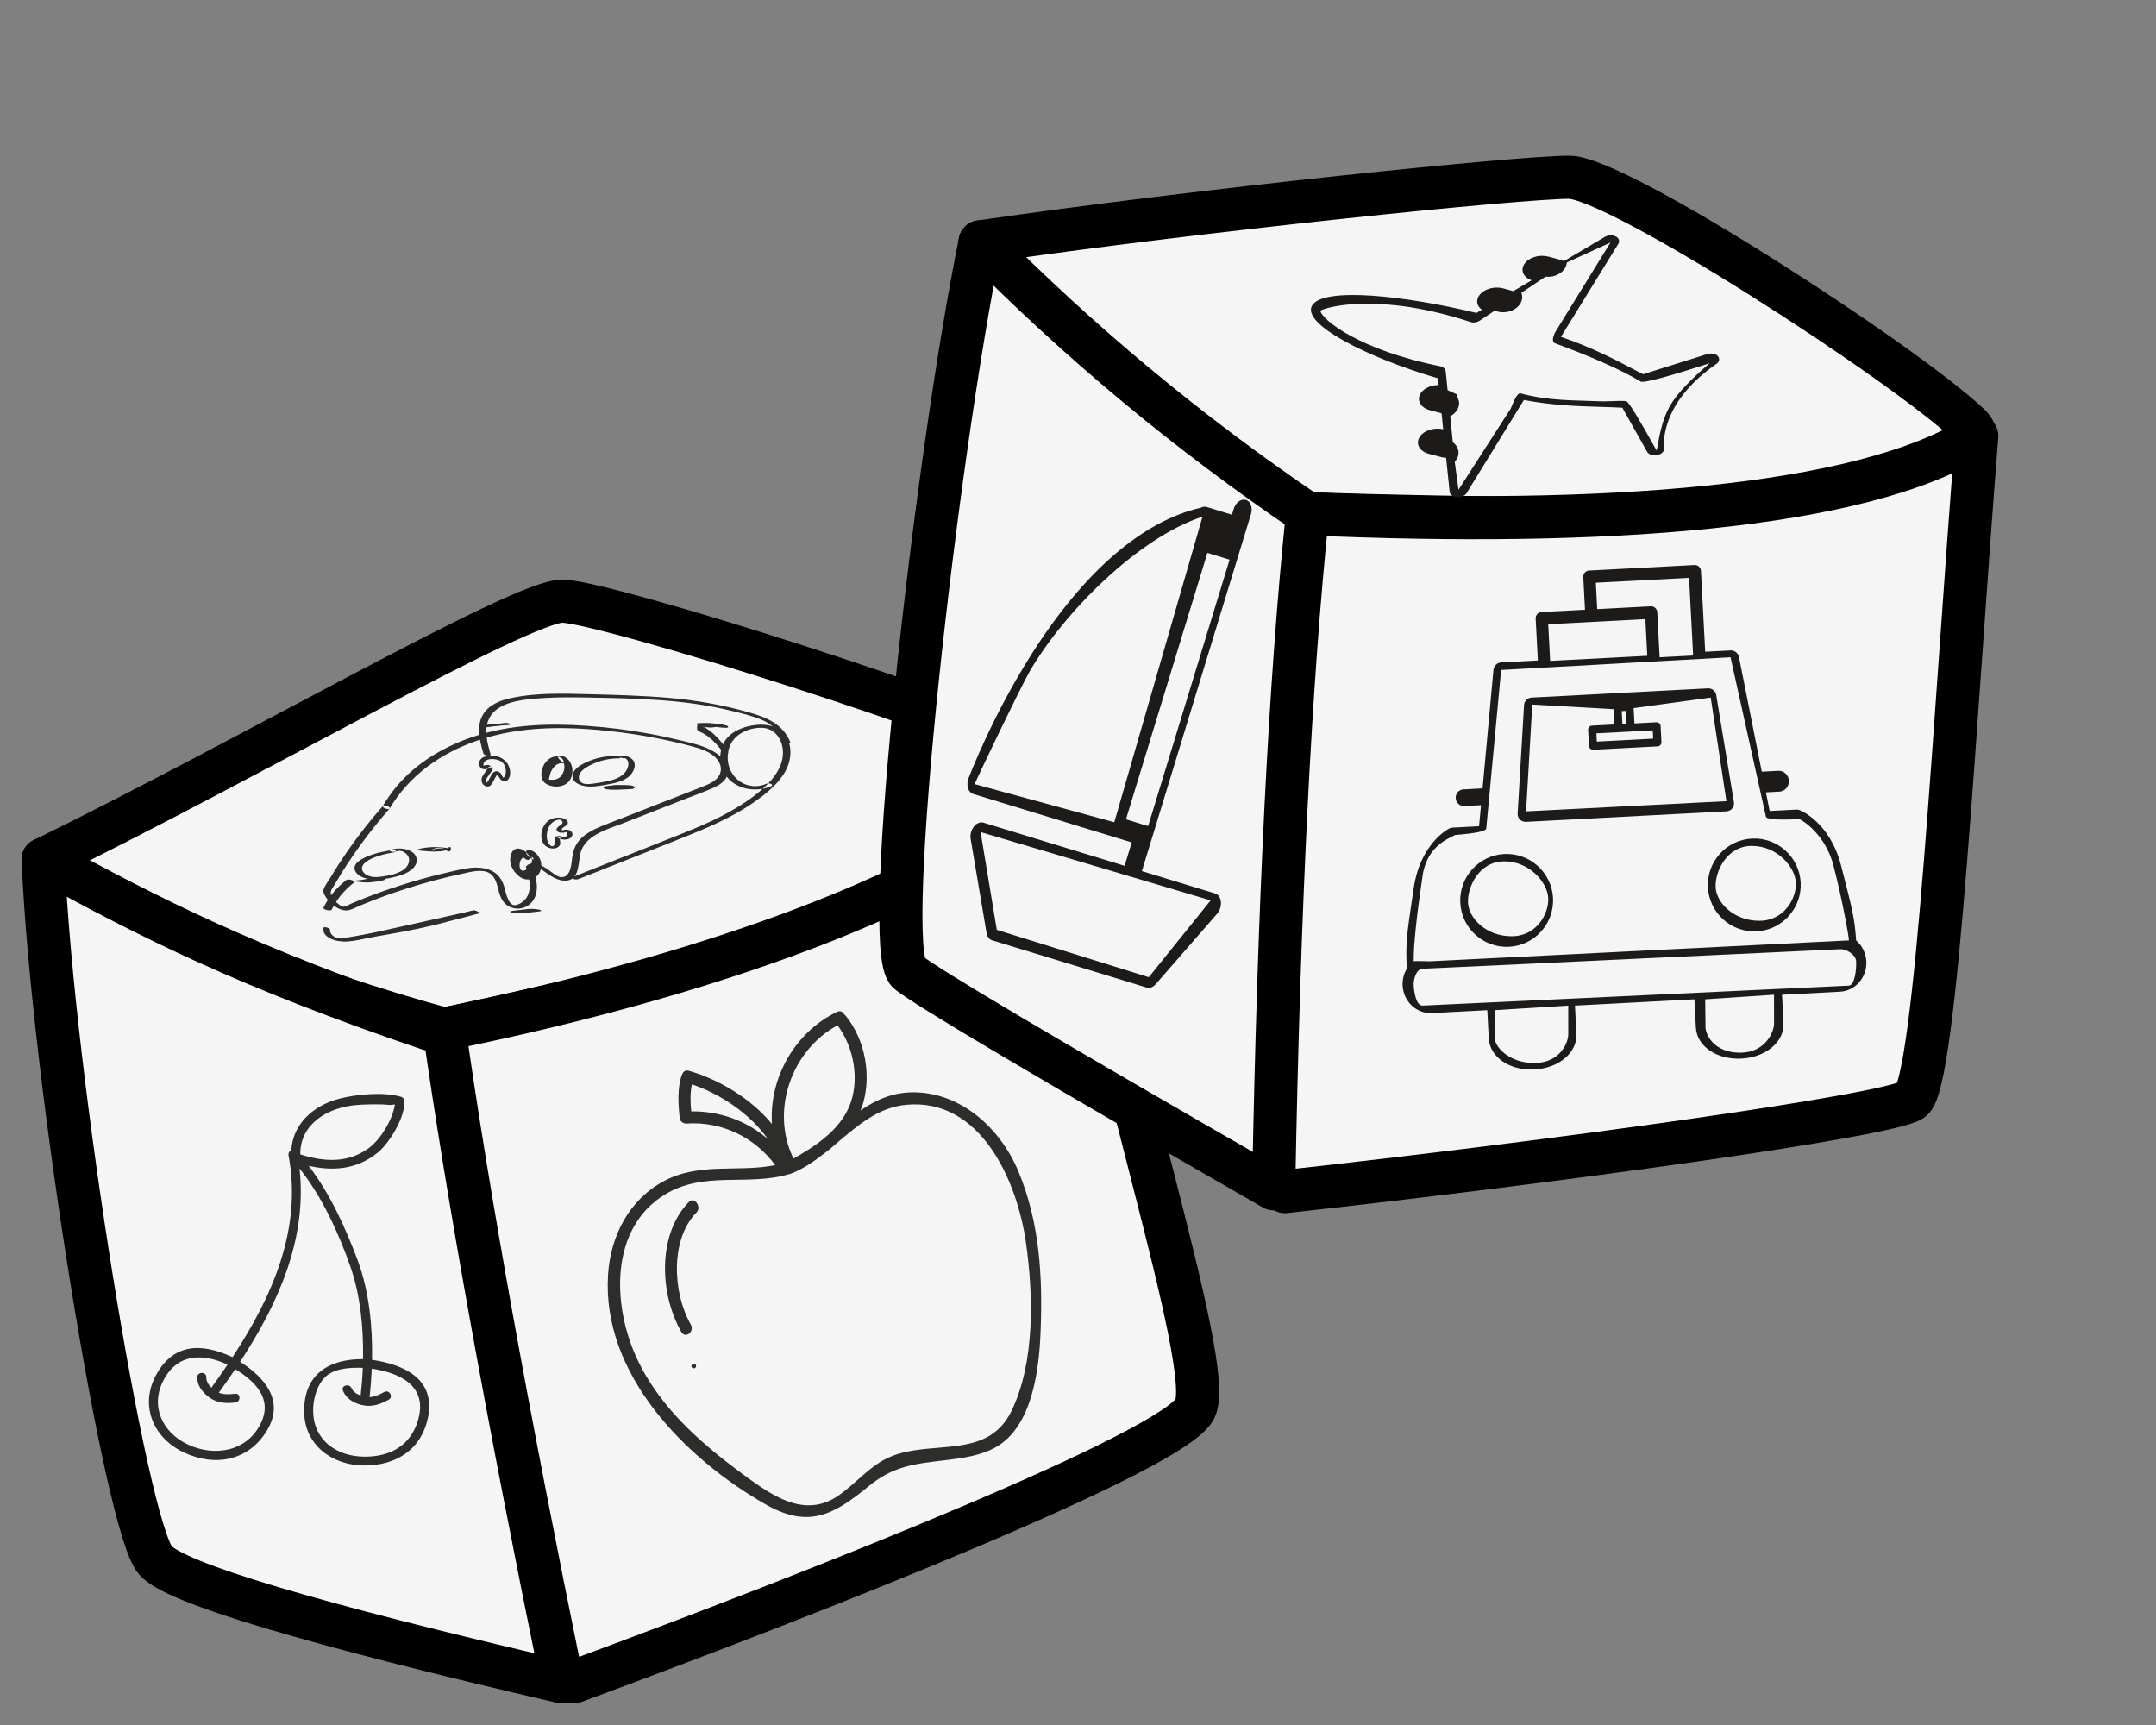 <?xml version="1.0" encoding="UTF-8"?>
<svg width="50px" height="40px" viewBox="0 0 50 40" version="1.1" xmlns="http://www.w3.org/2000/svg" xmlns:xlink="http://www.w3.org/1999/xlink">
    <rect x="0" y="0" width="50" height="40" fill="#808080" stroke="none"/>
    <title>Group 3</title>
    <g id="Page-1" stroke="none" stroke-width="1" fill="none" fill-rule="evenodd">
        <g id="Prima-Persona-che-gioca-nella-prima-modalità-Copy" transform="translate(-334, -42)">
            <g id="Group-3" transform="translate(335, 42.972)">
                <g id="Group-2">
                    <g id="Group-4" transform="translate(0, 12.968)" fill="#F5F5F5" stroke="#000000" stroke-linecap="round" stroke-linejoin="round">
                        <path d="M23.635,3.804 C21.78,2.765 12.998,0 12.037,0 C11.075,0 4.686,3.704 0,5.989 C1.79,7.445 6.105,9.052 9.302,9.925 C13.191,9.096 15.877,8.411 17.36,7.872 C22.069,6.157 24.474,4.274 23.635,3.804 Z" id="Path"></path>
                        <path d="M8.96,9.925 C4.711,8.482 2.496,7.354 0,5.989 C0.223,11.134 1.918,21.455 2.604,22.242 C3.061,22.767 6.205,23.706 12.037,25.06 C10.764,18.845 9.852,13.8 9.302,9.925 C15.964,8.575 21.421,6.476 23.635,4.178 C24.65,10.299 27.214,17.763 26.709,18.733 C26.205,19.703 18.254,22.861 12.304,25.06" id="Path-42"></path>
                    </g>
                    <g id="Group-4-Copy" transform="translate(32.474, 14.983) rotate(14) translate(-32.474, -14.983) translate(19.547, 2.764)" fill="#F5F5F5" stroke="#000000" stroke-linecap="round" stroke-linejoin="round">
                        <path d="M23.285,3.346 C21.431,2.306 13.976,-0.249 12.891,0.02 C11.806,0.289 4.835,2.798 1.80639371e-12,4.779 C1.79,6.235 5.693,8.187 8.89,9.06 C12.99,8.173 15.769,7.484 17.227,6.993 C22.392,5.256 24.153,3.832 23.285,3.346 Z" id="Path-Copy-2"></path>
                        <path d="M8.89,9.06 C5.771,7.917 2.808,6.49 4.56935011e-13,4.779 C0.223,9.925 1.731,21.271 2.484,21.62 C2.986,21.853 6.131,22.792 11.917,24.438 C10.449,18.061 9.44,12.935 8.89,9.06 C15.551,7.71 21.301,5.853 23.515,3.555 C24.53,9.677 26.239,18.366 25.776,18.862 C25.313,19.358 18.134,22.239 12.185,24.438" id="Path-42-Copy-2"></path>
                    </g>
                    <g id="Group-15" transform="translate(18.053, 28.396) rotate(-21) translate(-18.053, -28.396) translate(12.998, 23.011)" fill="#2D2E2C">
                        <path d="M7.97,10.088 C7.036,10.966 5.996,10.032 4.951,10.076 C4.451,10.097 4.01,10.36 3.534,10.48 C2.681,10.694 2.179,10.074 1.754,9.426 C1.038,8.333 0.375,7.148 0.291,5.814 C0.206,4.477 0.785,2.8 2.256,2.526 C3.311,2.33 4.118,3.039 5.12,3.116 C5.138,3.121 5.157,3.124 5.181,3.121 C5.469,3.117 5.75,3.051 6.029,2.966 C6.163,2.931 6.293,2.886 6.421,2.836 C7.015,2.63 7.604,2.415 8.222,2.585 C9.9,3.046 10,5.147 9.682,6.551 C9.409,7.754 8.884,9.229 7.97,10.088 Z M3.522,0.944 C3.576,0.746 3.649,0.535 3.761,0.365 C4.289,0.796 4.778,1.482 4.951,2.181 C4.647,1.61 4.14,1.171 3.522,0.944 Z M7.405,0.297 C7.581,0.915 7.43,1.692 6.978,2.157 C6.56,2.587 5.917,2.732 5.336,2.816 C5.339,2.804 5.342,2.793 5.341,2.779 C5.253,1.567 6.209,0.451 7.405,0.297 Z M8.484,2.375 C8.034,2.203 7.609,2.232 7.191,2.332 C7.216,2.305 7.244,2.282 7.267,2.253 C7.728,1.687 7.887,0.84 7.658,0.148 C7.653,0.135 7.646,0.127 7.64,0.117 C7.634,0.052 7.591,-0.006 7.507,0.001 C6.421,0.089 5.477,0.876 5.165,1.889 C4.921,1.155 4.377,0.471 3.803,0.042 C3.761,0.01 3.72,0.011 3.685,0.027 C3.681,0.029 3.677,0.032 3.673,0.034 C3.665,0.039 3.657,0.044 3.65,0.051 C3.644,0.056 3.638,0.058 3.633,0.064 C3.414,0.311 3.3,0.68 3.217,0.993 C3.203,1.045 3.218,1.086 3.246,1.117 C3.262,1.138 3.283,1.157 3.315,1.167 C4.095,1.406 4.677,2.023 4.894,2.805 C4.027,2.66 3.289,2.109 2.35,2.226 C1.445,2.339 0.741,2.968 0.365,3.786 C-0.604,5.895 0.514,8.426 1.881,10.086 C2.598,10.956 3.263,10.861 4.244,10.534 C4.955,10.296 5.437,10.433 6.129,10.608 C6.512,10.705 6.943,10.806 7.34,10.743 C8.293,10.591 8.907,9.426 9.25,8.629 C9.755,7.457 10.144,6.253 10.107,4.96 C10.076,3.889 9.529,2.775 8.484,2.375 L8.484,2.375 Z" id="Fill-14"></path>
                        <path d="M2.723,2.884 C1.789,3.305 1.317,4.594 1.474,5.634 C1.503,5.826 1.77,5.744 1.741,5.553 C1.611,4.696 2.014,3.529 2.797,3.176 C2.959,3.103 2.888,2.81 2.723,2.884" id="Fill-16"></path>
                        <path d="M1.461,6.426 C1.39,6.426 1.39,6.531 1.461,6.531 C1.532,6.531 1.533,6.426 1.461,6.426" id="Fill-17"></path>
                    </g>
                    <g id="v642-nap-05-fastfood" transform="translate(6.499, 15.114)" fill="#2D2E2C">
                        <path d="M6.115,1.581 C6.018,1.625 5.919,1.679 5.851,1.751 C5.785,1.821 5.749,1.92 5.803,2.003 C5.86,2.089 5.985,2.134 6.099,2.148 C6.233,2.165 6.369,2.142 6.5,2.121 C6.621,2.101 6.744,2.079 6.859,2.042 C6.964,2.008 7.057,1.958 7.123,1.884 C7.193,1.805 7.24,1.701 7.214,1.603 C7.184,1.493 7.031,1.421 6.897,1.438 C6.888,1.44 6.872,1.442 6.869,1.45 C6.866,1.459 6.878,1.468 6.885,1.472 C6.91,1.489 6.956,1.501 6.989,1.496 C6.994,1.496 6.999,1.495 7.004,1.495 C7.002,1.495 6.999,1.494 6.998,1.494 C7.006,1.492 7.008,1.496 7,1.494 C6.984,1.49 7.006,1.498 7,1.494 C7.005,1.497 7.023,1.509 7.032,1.519 C7.061,1.548 7.073,1.588 7.073,1.625 C7.075,1.701 7.037,1.78 6.983,1.841 C6.859,1.979 6.649,2.019 6.454,2.055 C6.399,2.065 6.343,2.074 6.287,2.081 C6.234,2.088 6.18,2.096 6.126,2.096 C6.103,2.095 6.08,2.094 6.057,2.09 C6.069,2.092 6.043,2.087 6.039,2.086 C6.052,2.09 6.018,2.078 6.025,2.081 C5.993,2.067 5.963,2.045 5.946,2.017 C5.902,1.945 5.932,1.858 5.989,1.797 C6.048,1.733 6.131,1.686 6.214,1.645 C6.403,1.552 6.626,1.499 6.848,1.5 C6.866,1.5 6.907,1.495 6.886,1.473 C6.866,1.453 6.818,1.442 6.788,1.441 C6.552,1.441 6.321,1.488 6.115,1.581 Z" id="Fill-3"></path>
                        <path d="M0.534,3.687 C0.405,3.875 0.281,4.067 0.164,4.263 C0.113,4.347 0.039,4.441 0.006,4.534 C-0.009,4.576 0.005,4.62 0.024,4.659 C0.112,4.844 0.386,5.079 0.609,5.015 C0.71,4.985 0.809,4.929 0.907,4.89 C1.018,4.844 1.13,4.8 1.243,4.757 C1.462,4.674 1.684,4.597 1.908,4.525 C2.345,4.385 2.788,4.266 3.237,4.171 C3.42,4.132 3.679,4.058 3.853,4.161 C4.001,4.248 4.028,4.443 4.071,4.593 C4.11,4.732 4.168,4.86 4.301,4.931 C4.442,5.006 4.611,5.001 4.745,4.913 C4.903,4.808 4.961,4.628 4.951,4.445 C4.945,4.338 4.919,4.233 4.888,4.131 C4.875,4.088 4.857,4.065 4.892,4.034 C4.909,4.02 4.931,4.015 4.952,4.017 C5,4.022 5.058,4.076 5.096,4.102 C5.15,4.14 5.204,4.179 5.26,4.215 C5.365,4.282 5.489,4.34 5.617,4.336 C5.977,4.324 5.893,3.859 5.985,3.627 C6.131,3.259 6.618,3.134 6.95,3.004 C7.42,2.82 7.89,2.637 8.36,2.453 C8.581,2.366 8.807,2.286 9.024,2.191 C9.178,2.124 9.344,2.026 9.38,1.85 C9.442,1.55 9.096,1.344 8.863,1.249 C8.674,1.171 8.471,1.128 8.273,1.08 C8.031,1.021 7.787,0.969 7.542,0.925 C7.062,0.837 6.578,0.777 6.091,0.744 C5.201,0.683 4.317,0.714 3.466,1.001 C2.783,1.232 2.144,1.61 1.683,2.169 C1.569,2.307 1.468,2.454 1.377,2.607 C1.357,2.641 1.513,2.705 1.541,2.658 C1.991,1.895 2.728,1.379 3.558,1.091 C4.594,0.731 5.697,0.757 6.774,0.882 C7.364,0.951 7.949,1.062 8.523,1.214 C8.724,1.267 8.929,1.326 9.086,1.471 C9.233,1.607 9.274,1.814 9.126,1.967 C9.045,2.05 8.935,2.099 8.828,2.142 C8.693,2.196 8.556,2.248 8.42,2.302 C8.141,2.41 7.863,2.519 7.584,2.628 C7.318,2.733 7.051,2.837 6.784,2.941 C6.565,3.027 6.336,3.104 6.136,3.23 C5.932,3.358 5.811,3.527 5.776,3.765 C5.752,3.919 5.752,4.244 5.532,4.254 C5.451,4.258 5.37,4.192 5.308,4.149 C5.24,4.102 5.173,4.05 5.101,4.009 C4.981,3.941 4.811,3.885 4.703,4.002 C4.698,4.006 4.696,4.012 4.698,4.019 C4.787,4.288 4.877,4.66 4.592,4.847 C4.539,4.881 4.454,4.922 4.39,4.894 C4.342,4.873 4.307,4.814 4.286,4.77 C4.24,4.675 4.222,4.568 4.192,4.468 C4.125,4.243 3.976,4.1 3.742,4.051 C3.475,3.995 3.197,4.072 2.938,4.131 C2.311,4.273 1.695,4.459 1.095,4.687 C0.945,4.744 0.796,4.804 0.648,4.866 C0.597,4.888 0.526,4.937 0.471,4.94 C0.435,4.941 0.403,4.917 0.374,4.897 C0.3,4.845 0.228,4.772 0.188,4.69 C0.137,4.589 0.206,4.52 0.258,4.431 C0.625,3.803 1.054,3.212 1.536,2.665 C1.57,2.626 1.414,2.563 1.383,2.6 C1.078,2.945 0.795,3.308 0.534,3.687 Z" id="Fill-7"></path>
                        <path d="M0.479,5.742 C0.641,5.751 0.798,5.715 0.951,5.681 C1.127,5.642 1.302,5.603 1.477,5.564 C2.183,5.406 2.89,5.249 3.596,5.091 C3.655,5.078 3.521,5.017 3.478,5.027 C2.874,5.161 2.269,5.296 1.664,5.431 C1.366,5.498 1.069,5.565 0.77,5.631 C0.638,5.66 0.485,5.696 0.347,5.671 C0.224,5.648 0.147,5.558 0.153,5.465 C0.155,5.432 0.003,5.392 0,5.431 C-0.011,5.617 0.265,5.73 0.479,5.742 Z" id="Fill-8"></path>
                        <path d="M8.182,3.4 C8.814,3.149 9.455,2.893 10.017,2.495 C10.284,2.305 10.567,2.08 10.724,1.781 C10.855,1.532 10.884,1.204 10.713,0.965 C10.535,0.716 10.201,0.688 9.927,0.74 C9.639,0.794 9.342,0.936 9.242,1.242 C9.144,1.541 9.244,1.878 9.495,2.06 C9.748,2.244 10.103,2.266 10.385,2.145 C10.42,2.13 10.412,2.11 10.386,2.094 C10.355,2.074 10.294,2.079 10.262,2.093 C10.011,2.201 9.715,2.135 9.534,1.921 C9.37,1.729 9.332,1.433 9.433,1.2 C9.551,0.926 9.866,0.794 10.142,0.79 C10.449,0.785 10.647,1.036 10.658,1.339 C10.668,1.63 10.509,1.883 10.317,2.081 C10.109,2.296 9.861,2.473 9.609,2.628 C9.093,2.944 8.528,3.162 7.97,3.383 C7.247,3.67 6.523,3.957 5.8,4.244 C5.765,4.258 5.774,4.279 5.8,4.295 C5.831,4.315 5.89,4.309 5.923,4.296 C6.676,3.997 7.429,3.698 8.182,3.4 Z" id="Fill-10"></path>
                        <path d="M5.06,1.817 C5.018,2.087 5.257,2.148 5.384,2.153 C5.535,2.16 5.762,2.092 5.776,1.807 C5.788,1.575 5.608,1.425 5.474,1.437 C5.371,1.446 5.533,1.598 5.584,1.594 C5.56,1.578 5.56,1.593 5.585,1.638 C5.592,1.671 5.593,1.704 5.587,1.739 C5.579,1.803 5.552,1.858 5.52,1.9 C5.451,1.988 5.36,2 5.274,1.996 C5.213,1.994 5.228,2.004 5.249,1.904 C5.261,1.843 5.286,1.786 5.316,1.742 C5.376,1.651 5.454,1.606 5.538,1.613 C5.58,1.616 5.58,1.572 5.559,1.533 C5.53,1.482 5.47,1.459 5.428,1.455 C5.275,1.443 5.097,1.574 5.06,1.817 Z" id="Fill-15"></path>
                        <path d="M0.81,3.892 C0.626,4.038 0.754,4.223 0.985,4.281 C1.24,4.345 1.572,4.283 1.81,4.204 C2.03,4.132 2.227,3.97 2.149,3.779 C2.075,3.598 1.761,3.546 1.552,3.626 C1.515,3.64 1.568,3.659 1.584,3.662 C1.622,3.671 1.67,3.667 1.706,3.653 C1.812,3.613 1.928,3.697 1.965,3.766 C2.008,3.845 1.988,3.941 1.93,4.014 C1.807,4.17 1.514,4.225 1.288,4.248 C1.151,4.262 1.014,4.238 0.935,4.147 C0.867,4.071 0.892,3.982 0.971,3.915 C1.129,3.781 1.422,3.715 1.648,3.676 C1.679,3.671 1.7,3.661 1.68,3.64 C1.661,3.621 1.584,3.626 1.559,3.63 C1.304,3.674 0.993,3.746 0.81,3.892 Z" id="Fill-17"></path>
                        <path d="M3.72,1.868 C3.695,1.905 3.664,1.951 3.668,2.012 C3.674,2.109 3.753,2.148 3.801,2.153 C3.887,2.162 3.926,2.061 3.977,1.964 C3.99,1.938 4.01,1.897 4.031,1.889 C4.053,1.881 4.055,1.902 4.07,1.929 C4.094,1.975 4.122,2.005 4.158,2.02 C4.219,2.046 4.292,2.021 4.321,1.919 C4.355,1.803 4.31,1.672 4.255,1.602 C4.116,1.424 3.888,1.407 3.723,1.467 C3.669,1.487 3.575,1.562 3.625,1.68 C3.673,1.795 3.798,1.739 3.865,1.728 C3.888,1.725 3.884,1.701 3.872,1.681 C3.856,1.655 3.822,1.649 3.801,1.653 C3.782,1.656 3.764,1.659 3.745,1.662 C3.735,1.663 3.726,1.665 3.716,1.666 C3.704,1.664 3.704,1.669 3.716,1.679 C3.7,1.625 3.732,1.576 3.758,1.558 C3.827,1.508 3.921,1.51 3.994,1.523 C4.073,1.537 4.174,1.568 4.215,1.696 C4.229,1.74 4.236,1.793 4.229,1.842 C4.225,1.871 4.216,1.899 4.202,1.919 C4.196,1.931 4.187,1.939 4.178,1.943 C4.167,1.958 4.163,1.957 4.166,1.94 C4.146,1.921 4.133,1.871 4.113,1.848 C4.092,1.824 4.068,1.81 4.044,1.803 C3.991,1.787 3.94,1.815 3.9,1.876 C3.882,1.905 3.778,2.143 3.768,2.032 C3.763,1.981 3.817,1.921 3.836,1.892 C3.866,1.848 3.895,1.804 3.925,1.76 C3.945,1.73 3.854,1.669 3.831,1.704 C3.794,1.759 3.757,1.813 3.72,1.868 Z" id="Fill-19"></path>
                        <path d="M4.352,3.728 C4.269,3.984 4.472,4.215 4.613,4.281 C4.761,4.35 5.026,4.294 5.053,4.011 C5.075,3.785 4.858,3.583 4.723,3.636 C4.635,3.671 4.822,3.864 4.884,3.839 C4.839,3.774 4.823,3.765 4.836,3.813 C4.842,3.838 4.842,3.864 4.836,3.891 C4.83,3.929 4.812,3.962 4.794,3.989 C4.755,4.051 4.688,4.103 4.63,4.105 C4.564,4.107 4.539,4.022 4.555,3.927 C4.561,3.889 4.576,3.854 4.597,3.83 C4.633,3.789 4.66,3.831 4.61,3.762 C4.641,3.805 4.718,3.873 4.763,3.85 C4.81,3.826 4.782,3.773 4.755,3.735 C4.657,3.599 4.429,3.494 4.352,3.728 Z" id="Fill-21"></path>
                        <path d="M5.689,3.367 C5.76,3.341 5.81,3.261 5.751,3.196 C5.726,3.168 5.688,3.157 5.651,3.154 C5.631,3.152 5.611,3.153 5.591,3.156 C5.581,3.158 5.569,3.16 5.559,3.163 C5.537,3.17 5.54,3.177 5.533,3.159 C5.503,3.088 5.721,3.069 5.66,2.959 C5.623,2.891 5.523,2.872 5.452,2.872 C5.361,2.872 5.273,2.901 5.203,2.958 C5.055,3.078 4.995,3.358 5.13,3.508 C5.192,3.576 5.304,3.607 5.394,3.58 C5.437,3.567 5.476,3.537 5.492,3.495 C5.506,3.461 5.465,3.36 5.499,3.342 C5.537,3.322 5.425,3.293 5.396,3.309 C5.328,3.345 5.393,3.425 5.37,3.481 C5.361,3.503 5.338,3.537 5.311,3.539 C5.283,3.541 5.25,3.508 5.236,3.49 C5.209,3.456 5.194,3.412 5.187,3.369 C5.159,3.2 5.231,2.989 5.413,2.931 C5.457,2.917 5.504,2.912 5.535,2.953 C5.572,3.002 5.525,3.033 5.485,3.058 C5.439,3.086 5.373,3.14 5.43,3.193 C5.472,3.232 5.553,3.229 5.604,3.216 C5.613,3.214 5.657,3.21 5.633,3.2 C5.65,3.207 5.656,3.24 5.655,3.257 C5.65,3.345 5.553,3.331 5.496,3.3 C5.468,3.285 5.35,3.296 5.406,3.326 C5.49,3.372 5.595,3.403 5.689,3.367 Z" id="Fill-23"></path>
                        <path d="M8.717,0.72 C8.706,0.715 8.666,0.714 8.666,0.783 C8.665,0.854 8.703,0.87 8.714,0.875 C8.92,0.955 9.12,1.142 9.313,1.423 C9.342,1.466 9.427,1.392 9.366,1.304 C9.157,0.999 8.939,0.807 8.717,0.72 Z" id="Fill-24"></path>
                        <path d="M8.703,0.683 C8.592,0.685 8.759,0.74 8.814,0.739 C8.973,0.736 9.125,0.747 9.272,0.777 C9.295,0.782 9.37,0.797 9.386,0.78 C9.401,0.763 9.327,0.744 9.307,0.739 C9.114,0.699 8.912,0.678 8.703,0.683 Z" id="Fill-25"></path>
                        <path d="M8.706,0.697 C8.619,0.711 8.691,0.741 8.743,0.753 C8.816,0.771 8.952,0.794 9.04,0.78 C9.067,0.775 9.099,0.774 9.124,0.771 C9.14,0.768 9.126,0.772 9.112,0.769 C9.119,0.77 9.125,0.77 9.131,0.771 C9.07,0.762 9.057,0.76 9.093,0.767 C9.16,0.779 9.304,0.8 9.37,0.778 C9.437,0.754 9.292,0.722 9.258,0.716 C9.091,0.685 8.883,0.668 8.706,0.697 Z" id="Fill-26"></path>
                        <path d="M0.716,4.375 C0.757,4.344 0.579,4.285 0.538,4.317 C0.301,4.501 0.119,4.72 0.001,4.964 C-0.017,5.003 0.172,5.052 0.192,5.009 C0.307,4.77 0.484,4.556 0.716,4.375 Z" id="Fill-27"></path>
                        <path d="M1.439,4.312 C1.492,4.294 1.135,4.256 1.066,4.279 C0.994,4.302 0.887,4.322 0.762,4.331 C0.682,4.337 0.74,4.352 0.787,4.359 C0.847,4.368 0.974,4.382 1.053,4.376 C1.214,4.364 1.345,4.343 1.439,4.312 Z" id="Fill-28"></path>
                        <path d="M6.521,2.166 C6.471,2.182 6.514,2.209 6.583,2.218 C6.652,2.227 6.733,2.223 6.808,2.22 C6.886,2.216 6.964,2.213 7.043,2.209 C7.088,2.207 7.136,2.205 7.174,2.197 C7.291,2.174 7.171,2.111 7.034,2.124 L6.874,2.118 C6.746,2.127 6.625,2.144 6.521,2.166 Z" id="Fill-31"></path>
                        <path d="M6.514,2.186 C6.6,2.228 6.811,2.227 6.961,2.22 C7.065,2.215 7.263,2.212 7.213,2.17 C7.175,2.137 7.008,2.116 6.889,2.123 C6.836,2.126 6.881,2.139 6.904,2.144 C6.944,2.153 7.015,2.161 7.067,2.157 C6.989,2.143 6.962,2.142 6.987,2.154 C6.988,2.155 6.989,2.157 6.991,2.159 C6.992,2.165 6.986,2.17 6.969,2.174 C6.93,2.183 6.831,2.183 6.783,2.185 C6.767,2.186 6.751,2.187 6.735,2.188 C6.701,2.187 6.694,2.188 6.717,2.191 C6.733,2.196 6.737,2.194 6.73,2.186 C6.741,2.183 6.753,2.179 6.768,2.177 C6.824,2.166 6.892,2.159 6.958,2.153 C7.009,2.149 6.969,2.137 6.943,2.132 C6.905,2.124 6.83,2.115 6.78,2.119 C6.681,2.127 6.436,2.146 6.514,2.186 Z" id="Fill-32"></path>
                        <path d="M2.852,3.633 C2.875,3.649 2.899,3.665 2.923,3.657 C2.946,3.65 2.967,3.607 2.956,3.572 L2.936,3.554 C2.902,3.555 2.869,3.586 2.852,3.633 Z" id="Fill-33"></path>
                        <path d="M2.172,3.617 C2.155,3.624 2.18,3.631 2.205,3.633 C2.362,3.652 2.545,3.669 2.716,3.654 C2.829,3.644 2.925,3.615 2.875,3.582 C2.843,3.561 2.553,3.562 2.587,3.584 C2.608,3.597 2.584,3.612 2.542,3.621 C2.528,3.624 2.512,3.626 2.519,3.626 C2.491,3.626 2.446,3.619 2.422,3.616 C2.433,3.621 2.444,3.627 2.455,3.632 C2.503,3.611 2.588,3.588 2.685,3.587 C2.719,3.586 2.814,3.584 2.795,3.569 C2.778,3.556 2.656,3.553 2.617,3.554 C2.439,3.557 2.269,3.575 2.172,3.617 Z" id="Fill-34"></path>
                        <path d="M0.239,5.709 C0.396,5.763 0.563,5.744 0.726,5.716 C1.022,5.664 1.319,5.613 1.615,5.561 C1.968,5.499 2.317,5.428 2.662,5.342 C2.977,5.262 3.29,5.178 3.604,5.096 C3.64,5.086 3.521,5.014 3.473,5.027 C3.046,5.139 2.621,5.257 2.188,5.355 C1.842,5.433 1.489,5.491 1.137,5.552 C0.975,5.58 0.812,5.608 0.65,5.637 C0.486,5.665 0.181,5.73 0.148,5.544 C0.141,5.507 -0.006,5.466 0,5.498 C0.018,5.598 0.123,5.669 0.239,5.709 Z" id="Fill-35"></path>
                        <path d="M4.997,5.05 C5.063,5.042 5.078,5.025 5.014,5.01 C4.948,4.994 4.83,4.984 4.753,4.993 C4.632,5.007 4.511,5.021 4.391,5.035 C4.325,5.043 4.31,5.06 4.373,5.075 C4.44,5.091 4.558,5.101 4.635,5.092 C4.756,5.078 4.876,5.064 4.997,5.05 Z" id="Fill-36"></path>
                        <path d="M9.847,0.426 C9.254,0.26 8.655,0.153 8.044,0.099 C7.411,0.043 6.775,0.027 6.14,0.011 C5.545,-0.004 4.921,-0.025 4.335,0.105 C4.097,0.158 3.841,0.256 3.706,0.478 C3.537,0.755 3.627,1.098 3.712,1.387 C3.726,1.436 3.893,1.457 3.879,1.408 C3.804,1.15 3.721,0.853 3.835,0.593 C3.93,0.38 4.142,0.267 4.352,0.206 C4.605,0.133 4.879,0.115 5.141,0.099 C5.431,0.083 5.721,0.082 6.012,0.087 C7.171,0.108 8.359,0.119 9.491,0.404 C9.728,0.463 9.976,0.519 10.2,0.62 C10.417,0.719 10.573,0.88 10.663,1.107 C10.683,1.156 10.848,1.172 10.831,1.128 C10.656,0.693 10.258,0.541 9.847,0.426 Z" id="Fill-38"></path>
                        <path d="M4.312,0.714 C4.339,0.713 4.337,0.704 4.321,0.695 C4.302,0.684 4.26,0.681 4.234,0.682 C4.024,0.694 3.819,0.719 3.621,0.758 C3.577,0.766 3.688,0.793 3.721,0.787 C3.912,0.749 4.11,0.725 4.312,0.714 Z" id="Fill-39"></path>
                        <path d="M4.313,0.724 C4.374,0.72 4.277,0.68 4.246,0.682 C4.037,0.696 3.829,0.717 3.623,0.747 C3.596,0.751 3.62,0.767 3.631,0.772 C3.651,0.783 3.685,0.79 3.71,0.787 C3.909,0.758 4.11,0.737 4.313,0.724 Z" id="Fill-40"></path>
                    </g>
                    <g id="Group-28" transform="translate(2.454, 24.395)" fill="#2D2E2C">
                        <path d="M6.236,7.579 C6.06,8.16 5.589,8.417 4.989,8.41 C4.359,8.403 3.834,8.041 3.809,7.387 C3.797,7.077 3.907,6.646 4.205,6.476 C4.42,6.353 4.708,6.344 4.96,6.351 C4.951,6.57 4.934,6.784 4.91,6.992 C4.821,6.96 4.733,6.907 4.701,6.825 C4.652,6.704 4.45,6.757 4.499,6.88 C4.568,7.053 4.728,7.155 4.907,7.205 C5.149,7.274 5.348,7.205 5.56,7.089 C5.678,7.024 5.573,6.847 5.455,6.912 C5.344,6.972 5.238,7.026 5.116,7.029 C5.141,6.816 5.158,6.595 5.168,6.37 C5.829,6.468 6.481,6.775 6.236,7.579 Z M4.809,0.257 C5.012,0.24 5.217,0.239 5.42,0.243 C5.49,0.244 5.577,0.263 5.647,0.25 C5.672,0.245 5.69,0.244 5.705,0.243 C5.652,0.596 5.368,1.061 5.097,1.257 C4.599,1.616 4.056,1.572 3.51,1.402 C3.502,0.696 4.143,0.314 4.809,0.257 Z M2.596,7.634 C2.277,8.296 1.517,8.421 0.895,8.125 C0.303,7.843 0.024,7.232 0.341,6.632 C0.664,6.018 1.246,6.009 1.823,6.276 C1.701,6.457 1.576,6.635 1.449,6.811 C1.38,6.745 1.327,6.661 1.33,6.568 C1.334,6.436 1.125,6.436 1.12,6.568 C1.114,6.753 1.238,6.913 1.38,7.022 C1.569,7.167 1.768,7.18 2,7.156 C2.132,7.143 2.134,6.938 2,6.952 C1.869,6.965 1.739,6.977 1.62,6.927 C1.75,6.748 1.878,6.566 2.002,6.381 C2.456,6.663 2.874,7.059 2.596,7.634 Z M5.174,6.165 C5.19,5.382 5.103,4.563 4.843,3.864 C4.569,3.13 4.204,2.313 3.703,1.666 C4.265,1.794 4.828,1.755 5.31,1.356 C5.587,1.127 5.942,0.538 5.925,0.166 C5.923,0.119 5.894,0.08 5.849,0.067 C5.446,-0.054 4.815,0.006 4.414,0.11 C3.808,0.268 3.339,0.696 3.302,1.302 C3.259,1.322 3.227,1.371 3.237,1.423 C3.559,3.132 2.859,4.699 1.938,6.103 C1.937,6.103 1.937,6.103 1.937,6.103 C1.219,5.767 0.562,5.778 0.16,6.528 C-0.211,7.221 0.091,7.962 0.789,8.302 C1.521,8.657 2.311,8.513 2.739,7.801 C3.152,7.114 2.684,6.574 2.115,6.21 C3.002,4.856 3.674,3.357 3.492,1.728 C4.019,2.384 4.412,3.258 4.675,4.013 C4.902,4.663 4.978,5.42 4.965,6.149 C4.158,6.144 3.581,6.512 3.6,7.387 C3.616,8.145 4.251,8.612 4.989,8.615 C5.756,8.619 6.343,8.224 6.479,7.462 C6.632,6.598 5.903,6.272 5.174,6.165 L5.174,6.165 Z" id="Fill-69"></path>
                    </g>
                </g>
                <g id="Group-49-Copy" transform="translate(36.714, 17.965) rotate(-3) translate(-36.714, -17.965) translate(31.33, 12.221)" fill="#1C1B19">
                    <path d="M2.957,11.337 C2.349,11.305 2.068,10.903 2.068,10.719 L2.102,10.066 L3.812,10.049 L3.778,10.702 C3.778,10.886 3.565,11.369 2.957,11.337 Z M7.737,11.349 C7.141,11.318 6.964,10.907 6.964,10.724 L6.991,10.07 L8.591,10.047 L8.557,10.701 C8.557,10.884 8.333,11.38 7.737,11.349 Z M10.334,9.927 L0.439,9.872 C0.292,9.872 0.257,9.556 0.257,9.399 C0.257,9.242 0.337,9.019 0.484,9.019 L10.175,9.073 C10.322,9.073 10.533,9.216 10.533,9.373 C10.533,9.53 10.481,9.927 10.334,9.927 Z M7.993,2.18 L8.619,5.913 C8.628,5.976 8.887,6.009 9.395,6.011 C9.507,6.075 9.98,6.423 10.124,7.127 C10.303,8.011 10.406,8.88 10.389,8.88 L0.658,8.855 C0.608,8.855 0.333,8.824 0.287,8.836 C0.3,8.463 0.415,7.756 0.597,6.86 C0.74,6.155 1.285,6.026 1.398,5.961 C1.875,5.948 2.119,5.911 2.128,5.848 L2.665,2.196 L7.993,2.18 Z M7.129,0.29 L7.129,2.094 L6.351,2.094 L6.351,1.048 C6.351,0.968 6.287,0.903 6.209,0.903 L4.964,0.903 L4.964,0.29 L7.129,0.29 Z M3.811,2.045 L6.067,2.045 L6.067,1.193 L3.811,1.193 L3.811,2.045 Z M1.27,5.803 C1.242,5.815 0.582,6.121 0.376,7.136 C0.148,8.258 0.121,8.4 0.117,9 C0.044,9.109 -1.96620125e-13,9.242 -1.96620125e-13,9.385 C-1.96620125e-13,9.755 0.289,10.057 0.645,10.057 L1.931,10.057 L1.931,10.712 C1.931,11.147 2.378,11.487 2.949,11.487 C3.52,11.487 3.967,11.147 3.967,10.712 L3.967,10.057 L6.741,10.057 L6.741,10.712 C6.741,11.147 7.188,11.487 7.758,11.487 C8.329,11.487 8.776,11.147 8.776,10.712 L8.776,10.057 L10.124,10.057 C10.48,10.057 10.769,9.755 10.769,9.385 C10.769,9.189 10.687,9.012 10.558,8.889 C10.551,8.378 10.513,8.186 10.3,7.136 C10.094,6.121 9.434,5.815 9.406,5.803 C9.382,5.792 9.356,5.787 9.33,5.787 L8.712,5.787 L8.649,5.351 L8.959,5.351 C9.089,5.351 9.195,5.242 9.195,5.109 C9.195,4.975 9.089,4.867 8.959,4.867 L8.578,4.867 L8.189,2.186 C8.175,2.092 8.095,2.021 8.002,2.021 L7.413,2.021 L7.413,0.145 C7.413,0.065 7.35,3.70452175e-13 7.271,3.70452175e-13 L4.822,3.70452175e-13 C4.743,3.70452175e-13 4.68,0.065 4.68,0.145 L4.68,0.903 L3.669,0.903 C3.591,0.903 3.527,0.968 3.527,1.048 L3.527,2.021 L2.674,2.021 C2.581,2.021 2.501,2.092 2.487,2.186 L2.091,4.915 L1.646,4.915 C1.542,4.915 1.457,5.002 1.457,5.109 C1.457,5.216 1.542,5.302 1.646,5.302 L2.035,5.302 L1.964,5.787 L1.346,5.787 C1.32,5.787 1.294,5.792 1.27,5.803 Z" id="Fill-58"></path>
                    <path d="M5.221,3.24 L5.221,3.595 L4.701,3.595 C4.649,3.595 4.607,3.636 4.607,3.687 L4.607,4.062 C4.607,4.113 4.649,4.155 4.701,4.155 L6.196,4.155 C6.248,4.155 6.29,4.113 6.29,4.062 L6.29,3.687 C6.29,3.636 6.248,3.595 6.196,3.595 L5.687,3.595 L5.687,3.24 L7.485,3.089 L7.723,5.507 L3.071,5.5 L3.344,3.034 L5.221,3.24 Z M5.408,3.595 L5.5,3.595 L5.5,3.295 L5.408,3.295 L5.408,3.595 Z M5.315,3.779 L6.103,3.779 L6.103,3.97 L4.794,3.97 L4.794,3.779 L5.315,3.779 Z M7.71,5.743 C7.763,5.743 7.814,5.721 7.85,5.682 C7.885,5.643 7.902,5.591 7.896,5.539 L7.616,3.036 C7.605,2.942 7.525,2.872 7.43,2.872 L3.339,2.872 C3.244,2.872 3.164,2.942 3.153,3.036 L2.873,5.539 C2.867,5.591 2.884,5.643 2.919,5.682 C2.955,5.721 3.005,5.743 3.059,5.743 L7.71,5.743 Z" id="Fill-59"></path>
                    <path d="M2.583,8.374 C1.997,8.344 1.615,7.906 1.615,7.548 C1.615,7.19 1.914,6.6 2.504,6.631 C3.094,6.662 3.479,7.174 3.479,7.533 C3.479,7.891 3.17,8.405 2.583,8.374 Z M1.436,7.538 C1.436,8.132 1.919,8.615 2.513,8.615 C3.107,8.615 3.59,8.132 3.59,7.538 C3.59,6.945 3.107,6.461 2.513,6.461 C1.919,6.461 1.436,6.945 1.436,7.538 Z" id="Fill-61"></path>
                    <path d="M8.338,8.317 C7.751,8.286 7.369,7.848 7.369,7.49 C7.369,7.132 7.669,6.543 8.258,6.574 C8.848,6.605 9.233,7.117 9.233,7.475 C9.233,7.833 8.924,8.348 8.338,8.317 Z M7.19,7.481 C7.19,8.075 7.673,8.558 8.267,8.558 C8.861,8.558 9.344,8.075 9.344,7.481 C9.344,6.887 8.861,6.404 8.267,6.404 C7.673,6.404 7.19,6.887 7.19,7.481 Z" id="Fill-61-Copy"></path>
                </g>
                <path d="M32.008,10.591 C32.8,10.237 33.2,10.037 33.209,9.99 C33.245,9.802 33.232,9.588 33.262,9.365 C33.336,8.813 33.365,8.222 33.602,7.567 C33.638,7.469 33.344,7.352 33.267,7.302 L31.503,5.935 L32.158,5.904 C32.178,5.927 32.2,5.947 32.224,5.964 C32.274,5.994 32.327,6.012 32.381,6.012 C32.416,6.012 32.45,6.004 32.484,5.992 C32.532,5.972 32.574,5.942 32.61,5.899 L33.218,5.892 C33.249,5.967 33.298,6.032 33.363,6.075 C33.412,6.107 33.466,6.125 33.52,6.125 C33.554,6.125 33.589,6.117 33.623,6.102 C33.709,6.07 33.694,6.14 33.736,6.04 L33.826,5.884 L34.248,5.879 C34.307,5.877 34.368,5.844 34.389,5.772 C34.931,3.922 35.707,3.121 35.919,3.103 C36.006,3.306 36.208,4.553 35.351,6.557 C35.324,6.621 35.33,6.7 35.363,6.762 L35.566,7.132 L35.549,7.175 C35.507,7.275 35.499,7.39 35.526,7.5 C35.553,7.607 35.613,7.697 35.694,7.75 C35.744,7.782 35.797,7.797 35.85,7.797 C35.875,7.797 35.901,7.792 35.925,7.785 L36.248,8.375 C36.234,8.45 36.235,8.527 36.253,8.602 C36.281,8.71 36.34,8.8 36.421,8.853 C36.457,8.875 36.495,8.89 36.534,8.898 L36.906,9.945 L34.948,8.488 C34.871,8.438 34.731,8.373 34.688,8.466 C34.351,9.183 33.963,9.914 33.635,10.359 C33.588,10.424 33.682,10.969 33.918,11.993 C33.732,11.737 33.424,11.319 33.115,11.067 C32.711,10.738 32.194,10.659 32.008,10.591 Z M34.827,8.61 L36.863,10.126 C36.922,10.169 36.994,10.148 37.037,10.078 C37.081,10.007 37.085,9.904 37.048,9.826 L36.572,8.835 C36.584,8.812 36.595,8.789 36.604,8.764 L36.705,8.487 C36.742,8.383 36.75,8.267 36.725,8.159 C36.701,8.048 36.649,7.96 36.577,7.907 C36.506,7.854 36.425,7.844 36.348,7.877 C36.284,7.907 36.23,7.967 36.193,8.046 L35.98,7.602 L36.064,7.375 C36.101,7.271 36.108,7.155 36.083,7.047 C36.059,6.936 36.007,6.848 35.935,6.795 C35.864,6.742 35.783,6.732 35.706,6.767 C35.672,6.782 35.641,6.807 35.613,6.838 L35.55,6.707 C36.101,5.075 36.461,3.227 36.058,2.927 C35.653,2.627 34.74,4.094 34.118,5.685 L33.961,5.688 C33.966,5.627 33.964,5.564 33.95,5.504 C33.926,5.395 33.873,5.305 33.802,5.252 C33.731,5.199 33.65,5.189 33.573,5.224 C33.497,5.259 33.434,5.332 33.397,5.436 L33.302,5.698 L32.93,5.703 C32.998,5.496 32.941,5.247 32.797,5.141 C32.726,5.088 32.645,5.078 32.568,5.111 C32.492,5.146 32.429,5.221 32.392,5.322 L32.291,5.602 C32.278,5.638 32.27,5.675 32.265,5.713 L31.472,5.726 C31.406,5.726 31.349,5.791 31.334,5.882 C31.318,5.975 31.349,6.069 31.407,6.114 L33.444,7.627 C33.26,8.272 33.187,8.89 33.128,9.397 C33.108,9.571 33.088,9.735 33.066,9.886 L32,10.368 C31.931,10.398 31.889,10.499 31.901,10.6 C31.914,10.703 31.979,10.774 32.05,10.769 C32.06,10.769 33.071,10.711 33.886,12.145 C33.914,12.196 33.955,12.221 33.997,12.221 C34.021,12.221 34.044,12.213 34.065,12.198 C34.126,12.15 34.155,12.05 34.134,11.954 L33.798,10.433 C33.835,10.373 33.875,10.312 33.916,10.247 C34.177,9.841 34.528,9.294 34.827,8.61 L34.827,8.61 Z" id="Fill-45-Copy" fill="#1C1B19" transform="translate(34.202, 7.554) rotate(-95) translate(-34.202, -7.554) "></path>
                <g id="Fill-4" transform="translate(25.227, 15.811) scale(-1, 1) rotate(-17) translate(-25.227, -15.811) translate(21.997, 10.067)" fill="#1C1B19">
                    <path d="M5.829,9.165 L4.807,11.223 L1.115,11.243 L0.264,9.12 L5.829,9.165 Z M2.154,7.897 L2.692,7.897 L2.692,1.436 L2.154,1.436 L2.154,7.897 Z M3.046,0.666 C4.33,1.57 5.467,3.72 5.83,5.269 C5.92,5.656 6.262,7.902 6.286,8.142 L2.931,8.041 L3.046,0.666 Z M1.093,11.487 L4.839,11.487 C4.909,11.487 4.973,11.44 5.013,11.362 L6.003,9.385 C6.047,9.298 6.052,9.184 6.015,9.089 C5.979,8.996 5.907,8.937 5.83,8.937 L2.407,8.937 L2.407,8.37 L6.251,8.37 C6.31,8.37 6.366,8.336 6.406,8.277 C6.446,8.218 6.466,8.139 6.461,8.059 C6.457,7.998 6.364,6.555 5.91,4.893 C5.309,2.699 4.353,1.176 3.143,0.478 C3.108,0.444 3.066,0.423 3.02,0.423 L2.407,0.423 L2.407,0.287 C2.407,0.128 2.314,7.53876051e-13 2.197,7.53876051e-13 C2.082,7.53876051e-13 1.988,0.128 1.988,0.287 L1.988,8.937 L0.21,8.937 C0.134,8.937 0.064,8.993 0.027,9.083 C-0.01,9.173 -0.009,9.284 0.03,9.373 L0.914,11.35 C0.952,11.435 1.02,11.487 1.093,11.487 Z" id="Fill-2"></path>
                </g>
            </g>
        </g>
    </g>
</svg>